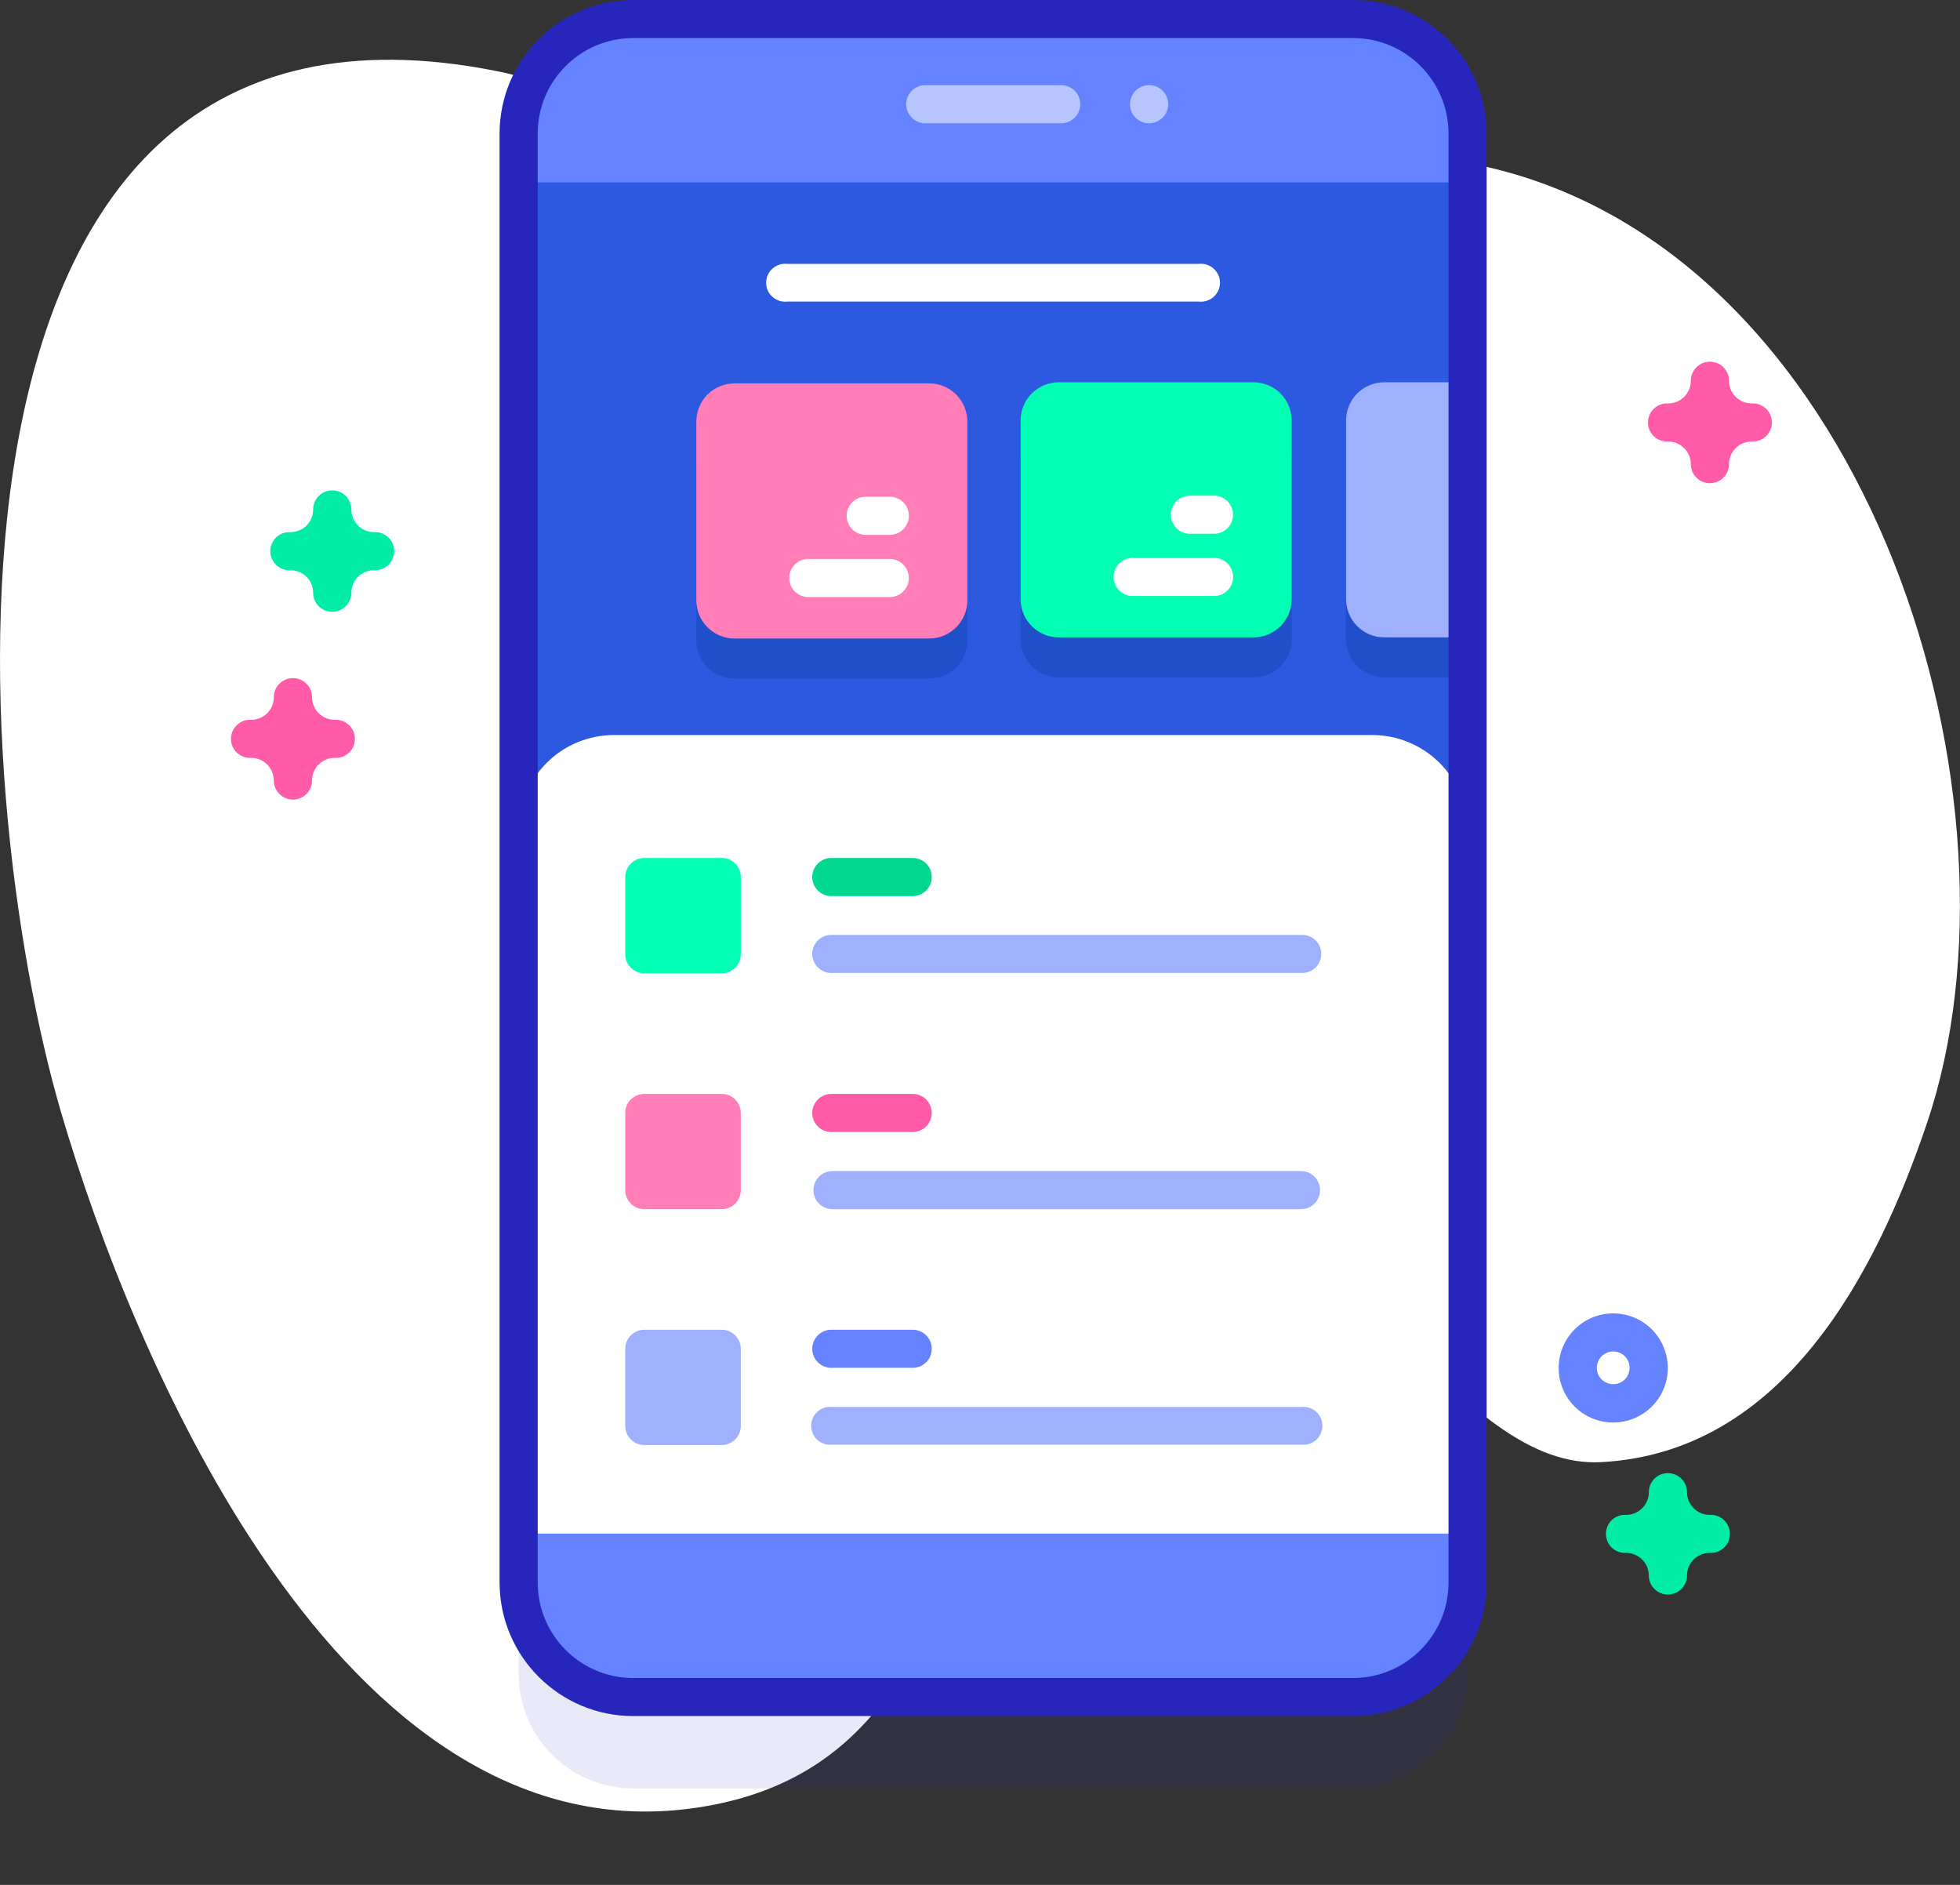 <svg width="26" height="25" viewBox="0 0 26 25" fill="none" xmlns="http://www.w3.org/2000/svg">
<rect x="0" y="0" width="26" height="25" fill="#333333" stroke="none"/>
<path d="M0.816 14.773C1.767 18 4.508 24.581 9.14 23.99C13.772 23.399 11.972 17.451 16.224 16.636C18.096 16.277 19.365 19.493 21.241 19.393C23.658 19.264 24.888 16.893 25.563 14.893C26.995 10.66 24.851 3.483 19.832 2.24C15.452 1.155 14.94 6.467 11.132 4.924C8.992 4.057 9.206 1.467 6.599 0.945C-1.286 -0.635 -0.449 10.48 0.816 14.773Z" fill="white"/>
<path opacity="0.1" d="M17.95 23.72H8.4C7.997 23.721 7.611 23.561 7.326 23.277C7.041 22.993 6.88 22.607 6.88 22.205V2.979C6.882 2.141 7.562 1.463 8.4 1.464H17.95C18.788 1.463 19.468 2.141 19.47 2.979V22.2C19.471 22.603 19.311 22.99 19.026 23.276C18.74 23.561 18.353 23.721 17.95 23.72Z" fill="#2626BC"/>
<path d="M17.95 22.508H8.4C7.997 22.509 7.611 22.35 7.326 22.065C7.041 21.781 6.88 21.395 6.88 20.993V1.768C6.88 1.365 7.041 0.979 7.326 0.695C7.611 0.411 7.997 0.251 8.4 0.252H17.95C18.352 0.251 18.739 0.411 19.024 0.695C19.309 0.979 19.469 1.365 19.47 1.768V20.993C19.469 21.395 19.309 21.781 19.024 22.065C18.739 22.35 18.352 22.509 17.95 22.508Z" fill="#6583FE"/>
<path d="M6.881 2.419H19.469V20.341H6.881V2.419Z" fill="#2D58E0"/>
<path d="M12.325 9H9.744C9.61 9.001 9.481 8.947 9.386 8.853C9.291 8.758 9.238 8.629 9.237 8.495V6.12C9.238 5.986 9.291 5.857 9.386 5.763C9.481 5.668 9.61 5.615 9.744 5.615H12.325C12.46 5.615 12.588 5.668 12.683 5.763C12.778 5.857 12.832 5.986 12.832 6.12V8.494C12.832 8.629 12.779 8.757 12.684 8.852C12.589 8.947 12.46 9.001 12.325 9Z" fill="#1F50C9"/>
<path d="M16.628 8.985H14.047C13.77 8.985 13.543 8.762 13.54 8.485V6.111C13.543 5.833 13.77 5.61 14.047 5.611H16.628C16.906 5.61 17.132 5.833 17.135 6.111V8.485C17.132 8.762 16.906 8.985 16.628 8.985Z" fill="#1F50C9"/>
<path d="M19.455 5.6V8.984H18.363C18.086 8.985 17.86 8.762 17.856 8.484V6.11C17.86 5.833 18.086 5.61 18.363 5.61L19.455 5.6Z" fill="#1F50C9"/>
<path d="M15.9 3.5H10.447C10.35 3.488 10.255 3.533 10.202 3.615C10.15 3.697 10.15 3.803 10.202 3.885C10.255 3.967 10.35 4.012 10.447 4H15.9C15.997 4.012 16.092 3.967 16.144 3.885C16.197 3.803 16.197 3.697 16.144 3.615C16.092 3.533 15.997 3.488 15.9 3.5Z" fill="white"/>
<path d="M12.325 8.469H9.744C9.61 8.469 9.481 8.416 9.386 8.321C9.291 8.227 9.238 8.098 9.237 7.964V5.59C9.238 5.456 9.291 5.327 9.386 5.232C9.481 5.138 9.61 5.085 9.744 5.085H12.325C12.46 5.085 12.588 5.138 12.683 5.232C12.778 5.327 12.832 5.456 12.832 5.59V7.964C12.832 8.098 12.778 8.227 12.683 8.321C12.588 8.416 12.46 8.469 12.325 8.469Z" fill="#FF7EB8"/>
<path d="M11.786 7.414H10.739C10.645 7.408 10.555 7.455 10.506 7.535C10.457 7.616 10.457 7.717 10.506 7.798C10.555 7.878 10.645 7.925 10.739 7.919H11.787C11.881 7.925 11.97 7.878 12.019 7.798C12.068 7.717 12.068 7.616 12.019 7.535C11.97 7.455 11.881 7.408 11.787 7.414H11.786Z" fill="white"/>
<path d="M11.786 6.589H11.5C11.406 6.583 11.316 6.63 11.267 6.71C11.219 6.791 11.219 6.892 11.267 6.972C11.316 7.053 11.406 7.1 11.5 7.094H11.788C11.882 7.1 11.971 7.053 12.02 6.972C12.069 6.892 12.069 6.791 12.02 6.71C11.971 6.63 11.882 6.583 11.788 6.589H11.786Z" fill="white"/>
<path d="M16.627 8.454H14.046C13.912 8.454 13.783 8.401 13.688 8.306C13.593 8.212 13.539 8.083 13.539 7.949V5.575C13.539 5.441 13.593 5.312 13.688 5.217C13.783 5.123 13.912 5.07 14.046 5.07H16.627C16.761 5.07 16.89 5.123 16.985 5.217C17.08 5.312 17.134 5.441 17.134 5.575V7.949C17.134 8.083 17.08 8.212 16.985 8.306C16.89 8.401 16.761 8.454 16.627 8.454Z" fill="#02FFB3"/>
<path d="M16.089 7.4H15.041C14.947 7.394 14.858 7.441 14.809 7.521C14.76 7.602 14.76 7.703 14.809 7.783C14.858 7.864 14.947 7.911 15.041 7.905H16.089C16.183 7.911 16.273 7.864 16.322 7.783C16.37 7.703 16.37 7.602 16.322 7.521C16.273 7.441 16.183 7.394 16.089 7.4Z" fill="white"/>
<path d="M16.089 6.574H15.8C15.706 6.568 15.617 6.615 15.568 6.696C15.519 6.776 15.519 6.877 15.568 6.958C15.617 7.038 15.706 7.085 15.8 7.079H16.088C16.182 7.085 16.272 7.038 16.321 6.958C16.369 6.877 16.369 6.776 16.321 6.696C16.272 6.615 16.182 6.568 16.088 6.574H16.089Z" fill="white"/>
<path d="M19.455 5.07V8.454H18.363C18.229 8.454 18.1 8.401 18.005 8.306C17.91 8.212 17.857 8.083 17.856 7.949V5.575C17.857 5.441 17.91 5.312 18.005 5.217C18.1 5.123 18.229 5.07 18.363 5.07L19.455 5.07Z" fill="#9FB0FE"/>
<path d="M6.881 20.341V11.011C6.881 10.676 7.015 10.354 7.253 10.117C7.49 9.881 7.812 9.748 8.148 9.749H18.2C18.535 9.748 18.857 9.881 19.095 10.117C19.332 10.354 19.466 10.676 19.467 11.011V20.341H6.881Z" fill="white"/>
<path fill-rule="evenodd" clip-rule="evenodd" d="M8.4 22.761H17.948C18.925 22.762 19.719 21.971 19.721 20.993V1.768C19.719 0.791 18.926 -2.4894e-06 17.949 0H8.4C7.423 -3.88596e-06 6.63 0.791 6.627 1.768V20.993C6.63 21.97 7.423 22.761 8.4 22.761ZM7.133 1.768C7.135 1.07 7.702 0.504 8.4 0.505H17.948C18.646 0.504 19.213 1.07 19.215 1.768V20.993C19.213 21.691 18.646 22.256 17.948 22.256H8.4C7.702 22.256 7.135 21.691 7.133 20.993V1.768Z" fill="#2626BC"/>
<path d="M14.061 1.635H12.29C12.196 1.641 12.107 1.594 12.058 1.513C12.009 1.433 12.009 1.332 12.058 1.251C12.107 1.171 12.196 1.124 12.29 1.13H14.061C14.155 1.124 14.245 1.171 14.294 1.251C14.342 1.332 14.342 1.433 14.294 1.513C14.245 1.594 14.155 1.641 14.061 1.635Z" fill="#B7C5FF"/>
<circle cx="15.243" cy="1.382" r="0.253" fill="#B7C5FF"/>
<path d="M12.091 11.38H11.043C10.949 11.374 10.86 11.421 10.811 11.501C10.762 11.582 10.762 11.683 10.811 11.763C10.86 11.844 10.949 11.891 11.043 11.885H12.091C12.185 11.891 12.275 11.844 12.324 11.763C12.372 11.683 12.372 11.582 12.324 11.501C12.275 11.421 12.185 11.374 12.091 11.38Z" fill="#00D890"/>
<path d="M17.258 12.4H11.043C10.949 12.394 10.86 12.441 10.811 12.521C10.762 12.602 10.762 12.703 10.811 12.783C10.86 12.864 10.949 12.911 11.043 12.905H17.258C17.352 12.911 17.442 12.864 17.491 12.783C17.539 12.703 17.539 12.602 17.491 12.521C17.442 12.441 17.352 12.394 17.258 12.4Z" fill="#9FB0FE"/>
<path d="M9.574 12.909H8.547C8.408 12.909 8.294 12.796 8.294 12.657V11.633C8.294 11.493 8.407 11.38 8.547 11.38H9.574C9.714 11.38 9.827 11.493 9.827 11.633V12.657C9.826 12.796 9.713 12.909 9.574 12.909Z" fill="#02FFB3"/>
<path d="M12.091 14.509H11.043C10.949 14.503 10.86 14.55 10.811 14.631C10.762 14.711 10.762 14.812 10.811 14.893C10.86 14.973 10.949 15.02 11.043 15.014H12.091C12.185 15.02 12.275 14.973 12.324 14.893C12.372 14.812 12.372 14.711 12.324 14.631C12.275 14.55 12.185 14.503 12.091 14.509Z" fill="#FF5BA8"/>
<path d="M17.258 15.532H11.043C10.953 15.532 10.869 15.58 10.824 15.659C10.779 15.737 10.779 15.833 10.824 15.912C10.869 15.99 10.953 16.038 11.043 16.038H17.258C17.348 16.038 17.432 15.99 17.477 15.912C17.522 15.833 17.522 15.737 17.477 15.659C17.432 15.58 17.348 15.532 17.258 15.532Z" fill="#9FB0FE"/>
<path d="M9.574 16.038H8.547C8.407 16.038 8.294 15.925 8.294 15.785V14.761C8.294 14.621 8.408 14.509 8.547 14.509H9.574C9.713 14.509 9.826 14.621 9.827 14.761V15.785C9.827 15.925 9.714 16.038 9.574 16.038Z" fill="#FF7EB8"/>
<path d="M12.091 17.637H11.043C10.949 17.631 10.86 17.678 10.811 17.759C10.762 17.839 10.762 17.94 10.811 18.021C10.86 18.101 10.949 18.148 11.043 18.142H12.091C12.185 18.148 12.275 18.101 12.324 18.021C12.372 17.94 12.372 17.839 12.324 17.759C12.275 17.678 12.185 17.631 12.091 17.637Z" fill="#6583FE"/>
<path d="M17.259 18.661H11.043C10.947 18.649 10.851 18.694 10.799 18.776C10.747 18.858 10.747 18.964 10.799 19.046C10.851 19.129 10.947 19.173 11.043 19.161H17.259C17.355 19.173 17.451 19.129 17.503 19.046C17.555 18.964 17.555 18.858 17.503 18.776C17.451 18.694 17.355 18.649 17.259 18.661Z" fill="#9FB0FE"/>
<path d="M9.574 19.166H8.547C8.407 19.166 8.294 19.053 8.294 18.913V17.889C8.294 17.75 8.408 17.637 8.547 17.637H9.574C9.713 17.637 9.826 17.75 9.827 17.889V18.913C9.827 18.98 9.8 19.045 9.753 19.092C9.705 19.14 9.641 19.166 9.574 19.166Z" fill="#9FB0FE"/>
<path fill-rule="evenodd" clip-rule="evenodd" d="M20.676 18.142C20.675 18.435 20.851 18.7 21.121 18.812C21.392 18.925 21.703 18.863 21.911 18.657C22.119 18.45 22.181 18.138 22.069 17.867C21.957 17.596 21.693 17.42 21.4 17.42C21.001 17.42 20.677 17.743 20.676 18.142ZM21.183 18.142C21.183 18.022 21.28 17.925 21.4 17.925C21.52 17.925 21.617 18.022 21.617 18.142C21.617 18.262 21.52 18.359 21.4 18.359C21.342 18.359 21.287 18.336 21.246 18.296C21.205 18.255 21.182 18.2 21.182 18.142H21.183Z" fill="#6583FE"/>
<path d="M4.407 8.115C4.268 8.115 4.154 8.002 4.154 7.863C4.154 7.697 4.02 7.563 3.854 7.563C3.76 7.569 3.67 7.522 3.622 7.441C3.573 7.361 3.573 7.26 3.622 7.179C3.67 7.099 3.76 7.052 3.854 7.058C4.02 7.058 4.154 6.924 4.154 6.758C4.154 6.618 4.267 6.504 4.407 6.504C4.547 6.504 4.661 6.618 4.661 6.758C4.661 6.924 4.795 7.058 4.961 7.058C5.055 7.052 5.144 7.099 5.193 7.179C5.242 7.26 5.242 7.361 5.193 7.441C5.144 7.522 5.055 7.569 4.961 7.563C4.795 7.563 4.661 7.697 4.661 7.863C4.661 7.93 4.634 7.994 4.586 8.041C4.538 8.089 4.474 8.115 4.407 8.115Z" fill="#01ECA5"/>
<path d="M22.125 21.149C21.985 21.149 21.872 21.036 21.872 20.897C21.872 20.731 21.737 20.597 21.572 20.597C21.478 20.603 21.388 20.556 21.339 20.476C21.291 20.395 21.291 20.294 21.339 20.213C21.388 20.133 21.478 20.086 21.572 20.092C21.737 20.092 21.872 19.958 21.872 19.792C21.872 19.652 21.985 19.539 22.125 19.539C22.265 19.539 22.379 19.652 22.379 19.792C22.379 19.958 22.513 20.092 22.679 20.092C22.773 20.086 22.862 20.133 22.911 20.213C22.96 20.294 22.96 20.395 22.911 20.476C22.862 20.556 22.773 20.603 22.679 20.597C22.599 20.597 22.523 20.629 22.466 20.685C22.41 20.741 22.379 20.817 22.379 20.897C22.378 20.964 22.352 21.028 22.304 21.076C22.256 21.123 22.192 21.149 22.125 21.149Z" fill="#01ECA5"/>
<path d="M22.682 6.409C22.543 6.409 22.429 6.296 22.429 6.156C22.429 6.076 22.398 6 22.341 5.944C22.285 5.887 22.209 5.856 22.129 5.856C22.035 5.862 21.946 5.815 21.897 5.734C21.848 5.654 21.848 5.553 21.897 5.472C21.946 5.392 22.035 5.345 22.129 5.351C22.295 5.351 22.429 5.217 22.429 5.051C22.429 4.911 22.543 4.797 22.683 4.797C22.823 4.797 22.936 4.911 22.936 5.051C22.936 5.217 23.071 5.351 23.236 5.351C23.33 5.345 23.42 5.392 23.469 5.472C23.517 5.553 23.517 5.654 23.469 5.734C23.42 5.815 23.33 5.862 23.236 5.856C23.157 5.856 23.08 5.887 23.024 5.944C22.968 6 22.936 6.076 22.936 6.156C22.936 6.223 22.91 6.288 22.862 6.335C22.814 6.383 22.75 6.409 22.682 6.409Z" fill="#FF5BA8"/>
<path d="M3.885 10.605C3.746 10.605 3.632 10.492 3.632 10.352C3.632 10.187 3.498 10.052 3.332 10.052C3.238 10.058 3.149 10.011 3.1 9.931C3.051 9.85 3.051 9.749 3.1 9.669C3.149 9.588 3.238 9.541 3.332 9.547C3.412 9.547 3.488 9.516 3.545 9.459C3.601 9.403 3.632 9.327 3.632 9.247C3.632 9.107 3.746 8.994 3.886 8.994C4.026 8.994 4.139 9.107 4.139 9.247C4.139 9.327 4.171 9.403 4.227 9.459C4.284 9.516 4.36 9.547 4.439 9.547C4.533 9.541 4.623 9.588 4.672 9.669C4.72 9.749 4.72 9.85 4.672 9.931C4.623 10.011 4.533 10.058 4.439 10.052C4.274 10.052 4.139 10.187 4.139 10.352C4.139 10.419 4.113 10.484 4.065 10.531C4.017 10.579 3.953 10.605 3.885 10.605Z" fill="#FF5BA8"/>
</svg>
